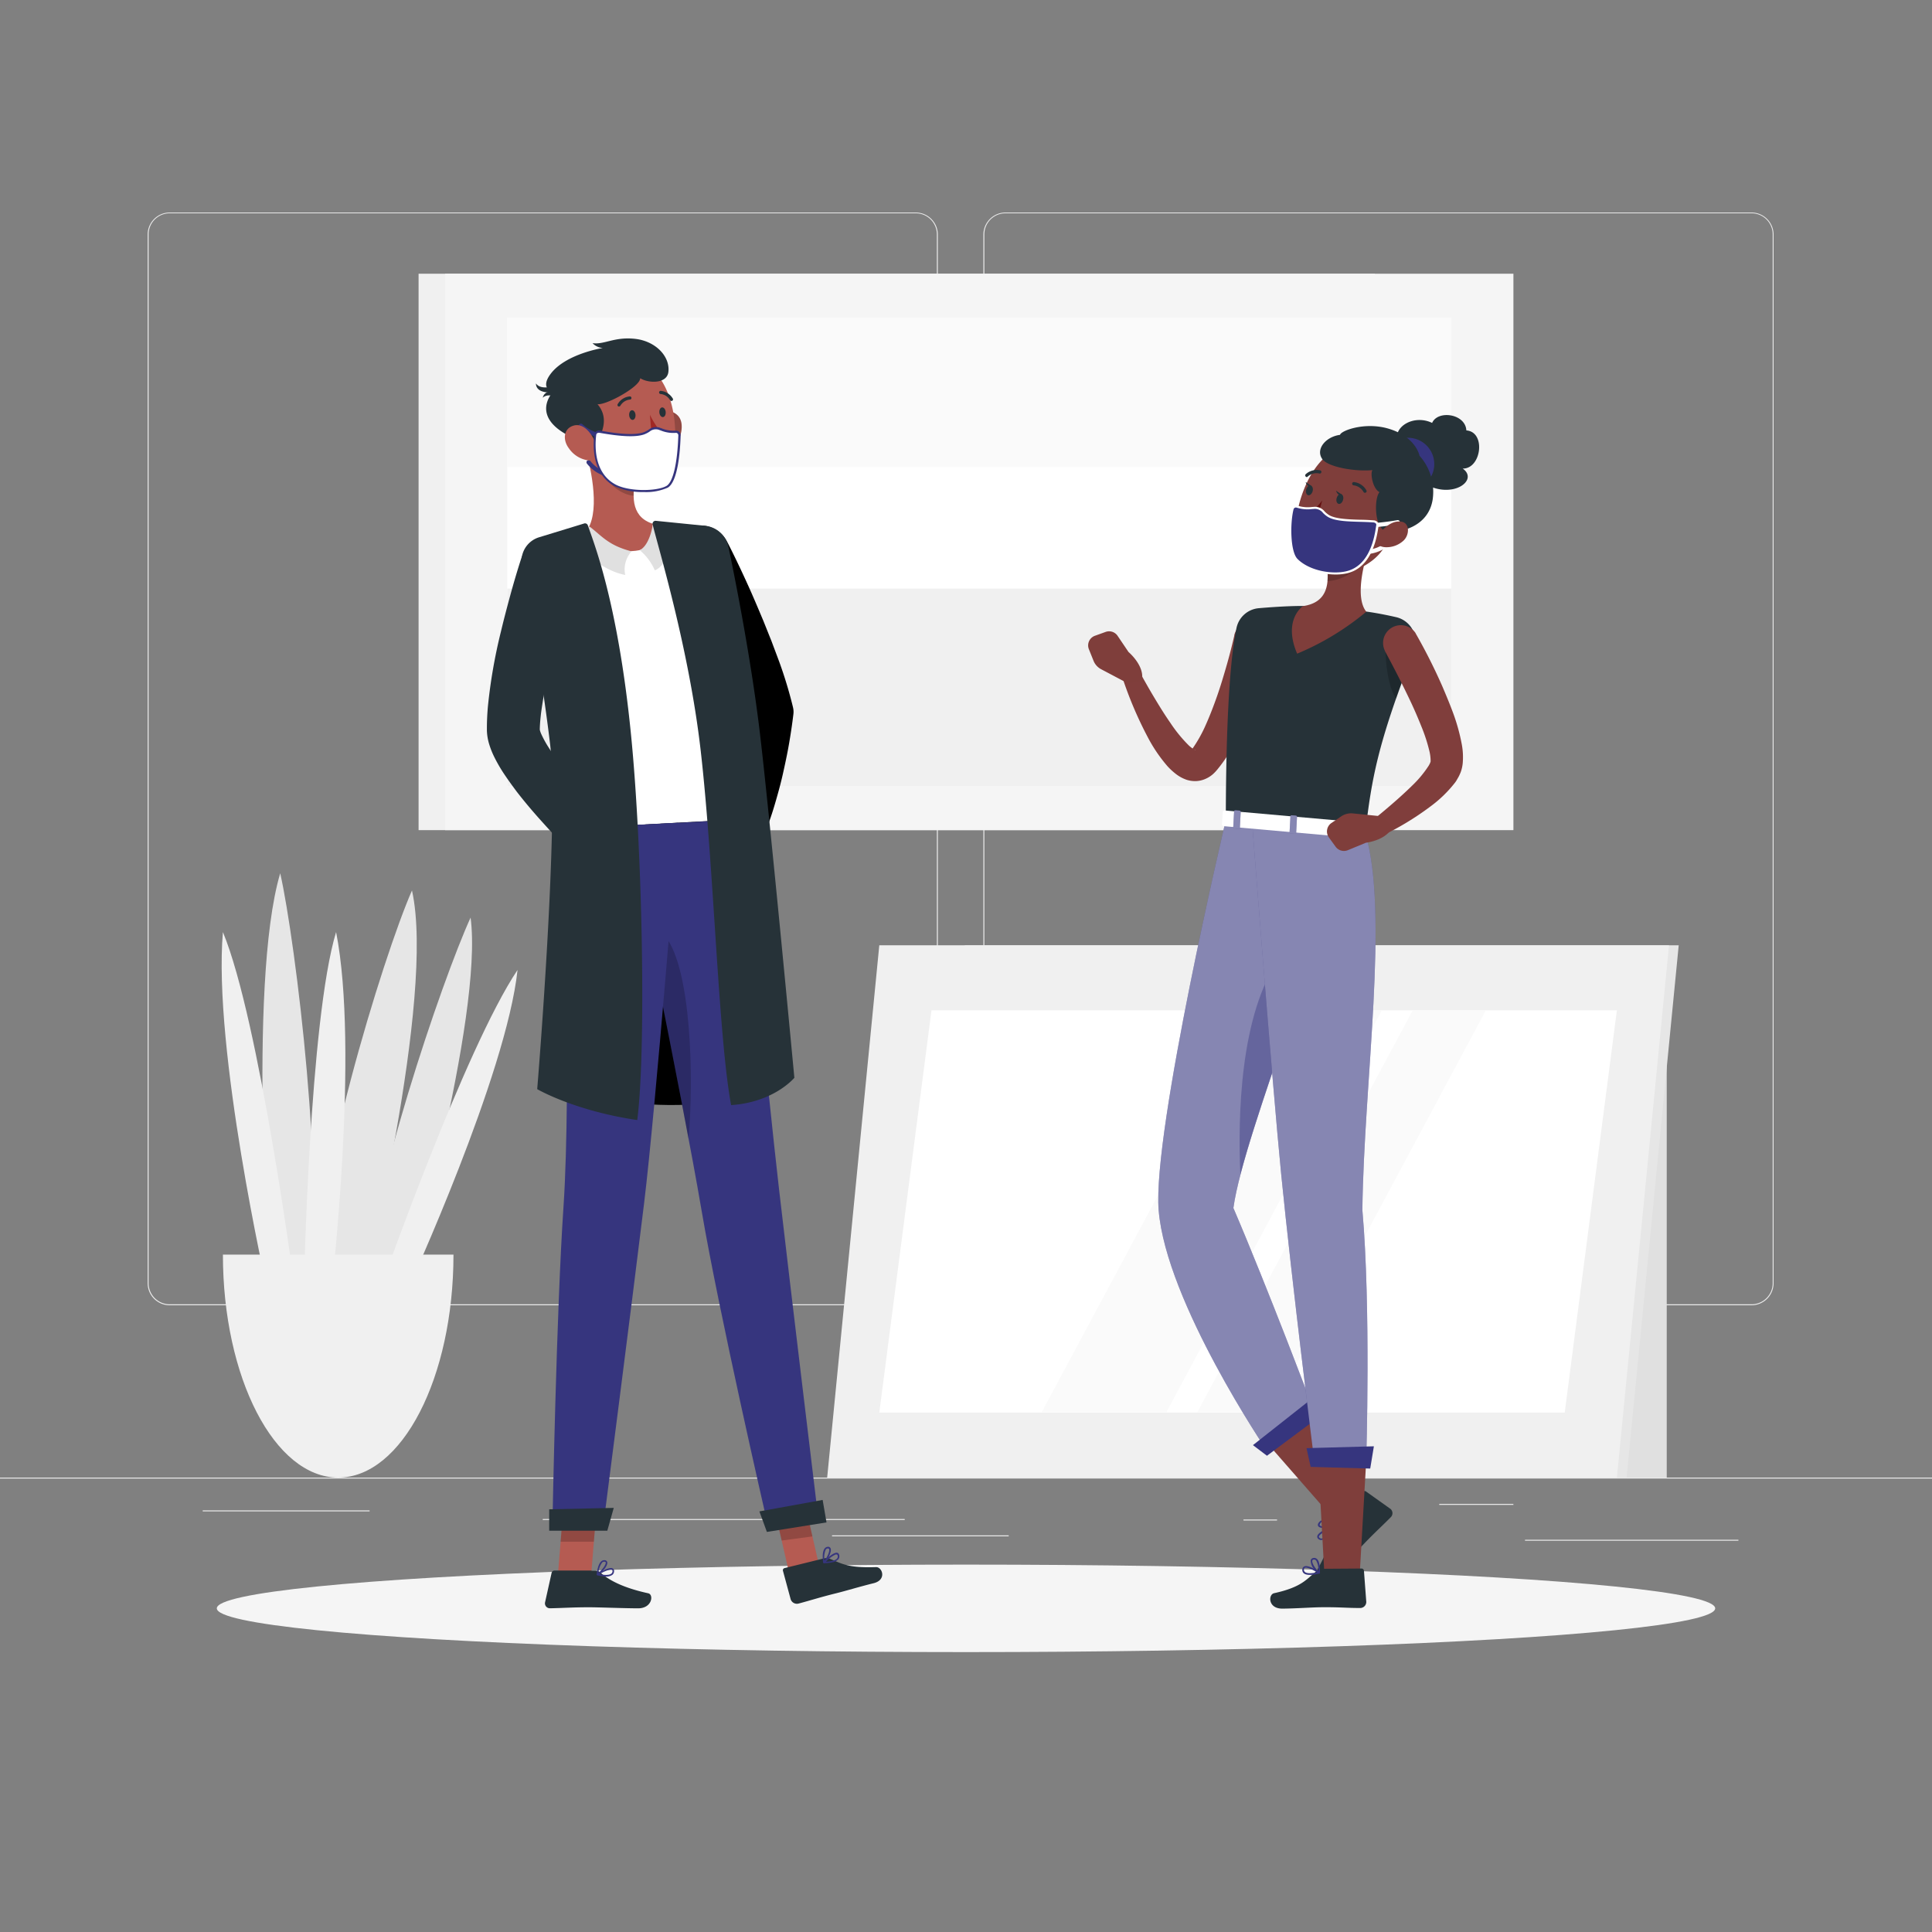 <svg xmlns="http://www.w3.org/2000/svg" viewBox="0 0 500 500"><rect x="0" y="0" width="500" height="500" fill="#808080" stroke="none"/><g id="freepik--background-complete--inject-41"><rect y="382.4" width="500" height="0.25" style="fill:#ebebeb"></rect><rect x="394.67" y="398.49" width="55.23" height="0.25" style="fill:#ebebeb"></rect><rect x="321.81" y="393.25" width="8.69" height="0.25" style="fill:#ebebeb"></rect><rect x="372.47" y="389.21" width="19.19" height="0.25" style="fill:#ebebeb"></rect><rect x="52.46" y="390.89" width="43.19" height="0.25" style="fill:#ebebeb"></rect><rect x="215.33" y="397.35" width="45.72" height="0.25" style="fill:#ebebeb"></rect><rect x="140.46" y="393.12" width="93.68" height="0.25" style="fill:#ebebeb"></rect><path d="M242.72,332.09A5.71,5.71,0,0,1,237,337.8H43.91a5.71,5.71,0,0,1-5.7-5.71V60.66A5.71,5.71,0,0,1,43.91,55H237a5.71,5.71,0,0,1,5.71,5.71m-.25,0A5.47,5.47,0,0,0,237,55.2H43.91a5.46,5.46,0,0,0-5.45,5.46V332.09a5.46,5.46,0,0,0,5.45,5.46H237a5.47,5.47,0,0,0,5.46-5.46" style="fill:#ebebeb"></path><path d="M453.31,337.8H260.21a5.72,5.72,0,0,1-5.71-5.71V60.66A5.72,5.72,0,0,1,260.21,55h193.1A5.71,5.71,0,0,1,459,60.66V332.09A5.71,5.71,0,0,1,453.31,337.8ZM260.21,55.2a5.47,5.47,0,0,0-5.46,5.46V332.09a5.47,5.47,0,0,0,5.46,5.46h193.1a5.47,5.47,0,0,0,5.46-5.46V60.66a5.47,5.47,0,0,0-5.46-5.46Z" style="fill:#ebebeb"></path><rect x="108.33" y="70.84" width="247.48" height="144" style="fill:#f0f0f0"></rect><rect x="115.2" y="70.84" width="276.47" height="144" style="fill:#f5f5f5"></rect><rect x="192.78" y="20.7" width="121.3" height="244.29" transform="translate(110.59 396.28) rotate(-90)" style="fill:#fff"></rect><rect x="234.09" y="-20.61" width="38.69" height="244.29" transform="translate(151.9 354.97) rotate(-90)" style="fill:#fafafa"></rect><rect x="227.85" y="55.77" width="51.16" height="244.29" transform="translate(75.52 431.35) rotate(-90)" style="fill:#f0f0f0"></rect><path d="M72.52,226C63.92,255,70,334.62,70,334.62l9.74,0C84.48,308.7,76.52,243.71,72.52,226Z" style="fill:#e6e6e6"></path><path d="M69.1,333.49h7.18s-9.13-69.44-18.59-92.27C55.08,271.55,69.1,333.49,69.1,333.49Z" style="fill:#f0f0f0"></path><path d="M121.79,237.47c3.39,25.82-17.13,96.85-17.13,96.85l-9.8,0C94.75,311.21,114.55,253.24,121.79,237.47Z" style="fill:#e6e6e6"></path><path d="M105.71,333.32H98.5s21.79-61.94,35.44-82.3C131.06,278.07,105.71,333.32,105.71,333.32Z" style="fill:#f0f0f0"></path><path d="M106.62,230.45c6.19,27.73-12.8,104-12.8,104l-11.81,0C80,309.64,99.17,247.38,106.62,230.45Z" style="fill:#e6e6e6"></path><path d="M85.81,333.49H78.64s1.42-69.44,8.34-92.27C93,271.55,85.81,333.49,85.81,333.49Z" style="fill:#f0f0f0"></path><path d="M57.69,324.69c0,31.87,13.36,57.71,29.84,57.71s29.83-25.84,29.83-57.71Z" style="fill:#f0f0f0"></path><polygon points="376.17 382.4 431.35 382.4 431.35 261.46 376.17 280.87 376.17 382.4" style="fill:#e0e0e0"></polygon><polygon points="236.19 382.4 420.96 382.4 434.45 244.64 249.69 244.64 236.19 382.4" style="fill:#e6e6e6"></polygon><polygon points="214.07 382.4 418.45 382.4 431.94 244.64 227.56 244.64 214.07 382.4" style="fill:#f0f0f0"></polygon><polygon points="404.95 365.58 418.45 261.46 241.07 261.46 227.56 365.58 404.95 365.58" style="fill:#fff"></polygon><polygon points="328.73 365.58 384.55 261.46 365.63 261.46 309.81 365.58 328.73 365.58" style="fill:#fafafa"></polygon><polygon points="301.8 365.58 357.62 261.46 325.36 261.46 269.54 365.58 301.8 365.58" style="fill:#fafafa"></polygon></g><g id="freepik--Shadow--inject-41"><ellipse id="freepik--path--inject-41" cx="250" cy="416.24" rx="193.89" ry="11.32" style="fill:#f5f5f5"></ellipse></g><g id="freepik--character-1--inject-41"><path d="M203.75,280.22s-23.81,12.46-61.65.73c2.64-18.32,7.15-74.6,7.15-74.6H194Z"></path><path d="M188.23,140.29c1.74,3.38,3.32,6.71,4.88,10.11s3,6.82,4.46,10.3l2.1,5.24c.66,1.77,1.33,3.53,2,5.34a111.63,111.63,0,0,1,3.43,11.25l.13.54a4.94,4.94,0,0,1,.1,1.75c-.31,2.61-.7,5.2-1.15,7.78s-1,5.14-1.57,7.69-1.27,5.07-2,7.57-1.56,5-2.59,7.5a3.86,3.86,0,0,1-7.44-1.59v-.12l.29-7.45c.09-2.5.2-5,.27-7.47s.15-5,.22-7.43.07-4.93.12-7.39l.23,2.29c-1-3.08-2.37-6.36-3.73-9.62s-2.86-6.54-4.35-9.82L179,156.91l-4.58-9.82v0a7.69,7.69,0,0,1,13.81-6.78Z"></path><path d="M149.35,149.73c-1,2.72-2,5.69-3,8.56s-1.81,5.83-2.63,8.75a123.47,123.47,0,0,0-3.68,17.38c-.17,1.41-.3,2.8-.34,4.11l0,.4a.9.9,0,0,0,0-.19s0,0,0,.15a6.37,6.37,0,0,0,.43,1.19,27.56,27.56,0,0,0,1.82,3.31c.73,1.17,1.55,2.35,2.4,3.53A137.82,137.82,0,0,0,156,210.65l0,0a6.43,6.43,0,0,1-9.22,9c-2.36-2.4-4.48-4.74-6.68-7.18s-4.31-4.93-6.37-7.59c-1-1.33-2-2.71-3-4.18a39.36,39.36,0,0,1-2.85-4.87,21.54,21.54,0,0,1-1.27-3.2,13.54,13.54,0,0,1-.6-3.52v-.78c0-1.83.1-3.57.24-5.3a137.26,137.26,0,0,1,3.4-19.62c.75-3.16,1.58-6.29,2.43-9.41s1.75-6.17,2.79-9.4a7.7,7.7,0,0,1,14.66,4.73l-.12.32Z" style="fill:#263238"></path><path d="M147.8,138.41c1.21-.23,2.44-.43,3.67-.61A170.32,170.32,0,0,1,171,136c.81,0,1.6,0,2.38,0,1.66.06,3.25.17,4.69.3a9.14,9.14,0,0,1,8,6.92c2.48,10.2,6.69,33.15,5.76,68.81l-46,2.45a337.39,337.39,0,0,0-7.53-64.66,9.15,9.15,0,0,1,7-10.95C146.13,138.73,147,138.56,147.8,138.41Z" style="fill:#fff"></path><path d="M151.36,115.68c1.81,6.16,4.11,17.53.11,22.12,3.53,3,6,5.54,13.05,4.74,5.38-.62,7.83-4.58,6.43-6.55-7.14-1-7.45-6.22-6.68-11.21Z" style="fill:#b55b52"></path><path d="M163.45,142.69a6.94,6.94,0,0,0-1.64,6.1c-5.73-1-12-6.58-12.9-8.95l2.55-3.17a1,1,0,0,1,1.4-.18C155.84,138.81,157.56,141.18,163.45,142.69Z" style="fill:#e0e0e0"></path><path d="M165.54,142.37a13.94,13.94,0,0,1,3.92,5.23c3.76-1.47,4.33-8.31,3.81-11.42l-3.34-.94a.82.82,0,0,0-1.05.71C168.71,137.53,167.64,141.44,165.54,142.37Z" style="fill:#e0e0e0"></path><path d="M156.62,119.4l7.64,5.38a21.1,21.1,0,0,0-.28,3.51c-2.7-.14-6.64-2.73-7.19-5.5A9.57,9.57,0,0,1,156.62,119.4Z" style="opacity:0.2"></path><path d="M169.37,109.06a8.13,8.13,0,0,0,.17,6.19c1.18,2.6,3.94,2.06,5.43-.19,1.34-2,2.34-5.81.28-7.67S170.34,106.61,169.37,109.06Z" style="fill:#b55b52"></path><path d="M169.37,109.06a8.13,8.13,0,0,0,.17,6.19c1.18,2.6,3.94,2.06,5.43-.19,1.34-2,2.34-5.81.28-7.67S170.34,106.61,169.37,109.06Z" style="opacity:0.2"></path><path d="M149.73,106.32c1.32,8.44,1.65,13.45,6.35,17.4,7.06,6,17.17,1.09,18.41-7.57,1.11-7.79-1.22-20.29-9.85-22.89A11.65,11.65,0,0,0,149.73,106.32Z" style="fill:#b55b52"></path><path d="M153.87,115.35c1-1.71,4.42-6.48.76-10.75,2.14.33,11.1-4.52,11.05-6.72,2.08,1.34,6.95,1.53,7.3-1.65.45-4.06-3.39-8-8.72-8.55s-7.86,1.56-10.91,1.13A4,4,0,0,0,156,90.06s-9.43,1.47-13.4,6.57c-3.09,4,.49,4.85.49,4.85S134.93,109.79,153.87,115.35Z" style="fill:#263238"></path><path d="M154.29,113l-.19,0a11.51,11.51,0,0,1-4.18-2.46.55.55,0,0,1,.79-.76,10.55,10.55,0,0,0,3.77,2.18.56.56,0,0,1,.33.71A.55.55,0,0,1,154.29,113Z" style="fill:#36357E"></path><path d="M156.17,123l-.18,0a9.58,9.58,0,0,1-4.13-3.08.55.55,0,0,1,.89-.64,8.7,8.7,0,0,0,3.6,2.69.54.54,0,0,1-.18,1.06Z" style="fill:#36357E"></path><path d="M144.18,99.67s-4.11,1.6-5.49-.44c.13,3.28,5.51,2.14,5.51,2.14Z" style="fill:#263238"></path><path d="M145.91,103.68s-3.66-2.45-5.45-.76c.84-3.17,5.84-.89,5.84-.89Z" style="fill:#263238"></path><path d="M147.21,116a7.27,7.27,0,0,0,4.93,3.13c2.83.35,2.89-2,1.94-4.54-.86-2.27-3-5.22-5.65-4.44S145.62,113.9,147.21,116Z" style="fill:#b55b52"></path><path d="M162.83,107.49c.06.7.48,1.22.93,1.18s.77-.64.71-1.33-.49-1.22-.94-1.17S162.77,106.8,162.83,107.49Z" style="fill:#263238"></path><path d="M170.64,106.77c.07.69.48,1.21.94,1.17s.76-.63.7-1.33-.49-1.21-.94-1.17S170.58,106.08,170.64,106.77Z" style="fill:#263238"></path><path d="M168.19,107.34A24.93,24.93,0,0,0,172,113c-1.11,1.25-3.24.92-3.24.92Z" style="fill:#a02724"></path><path d="M166.06,116a6.87,6.87,0,0,0,.9,0,.21.21,0,1,0,0-.41,5.51,5.51,0,0,1-4.66-1.72.2.2,0,1,0-.32.25A5.74,5.74,0,0,0,166.06,116Z" style="fill:#263238"></path><path d="M160.19,105.2a.42.42,0,0,0,.36-.2,3.25,3.25,0,0,1,2.47-1.59.41.41,0,0,0,.4-.42.41.41,0,0,0-.42-.4,4,4,0,0,0-3.14,2,.42.42,0,0,0,.13.57A.66.66,0,0,0,160.19,105.2Z" style="fill:#263238"></path><path d="M173.76,103.77a.46.46,0,0,0,.22-.06.4.4,0,0,0,.14-.56,4.1,4.1,0,0,0-3.13-2,.42.42,0,0,0-.42.4.41.41,0,0,0,.39.42,3.17,3.17,0,0,1,2.46,1.62A.45.45,0,0,0,173.76,103.77Z" style="fill:#263238"></path><polygon points="204.61 408.82 212.57 407.75 207.79 386.83 199.84 387.9 204.61 408.82" style="fill:#b55b52"></polygon><path d="M213.24,403.31l-10.18,2.51a.56.56,0,0,0-.43.71l2,7.38a1.7,1.7,0,0,0,2,1.1c3.25-.86,5.55-1.63,9.67-2.65,2.54-.62,6.26-1.76,9.77-2.62s2.25-4.23.66-4.17c-7.13.26-8.87-.88-11.85-2.11A2.66,2.66,0,0,0,213.24,403.31Z" style="fill:#263238"></path><polygon points="199.84 387.9 207.8 386.84 210.25 397.62 202.29 398.69 199.84 387.9" style="opacity:0.2"></polygon><path d="M191.82,212.06s6.88,70.53,9.78,95.58c3.17,27.43,10,83.85,10,83.85l-13.32,1.31s-12.18-52.91-16.7-79.45c-5.14-30.23-19.47-99.71-19.47-99.71Z" style="fill:#36357E"></path><path d="M172.3,242.51c6.53,8.37,7.32,36.1,5.89,52.22-2.6-13.88-5.81-30.16-8.67-44.47Z" style="opacity:0.2"></path><polygon points="213.9 394 198.47 396.46 196.53 391.15 212.9 388.18 213.9 394" style="fill:#263238"></polygon><path d="M215.5,404.31a2.64,2.64,0,0,0,1.5-.82,1.22,1.22,0,0,0,.15-1.15.64.64,0,0,0-.47-.48c-1-.25-3.33,2.07-3.59,2.34a.2.2,0,0,0,0,.22.2.2,0,0,0,.19.13A10.68,10.68,0,0,0,215.5,404.31Zm.81-2a.63.63,0,0,1,.27,0c.06,0,.14.05.18.2a.83.83,0,0,1-.09.79c-.36.49-1.44.81-2.93.88A8.29,8.29,0,0,1,216.31,402.27Z" style="fill:#36357E"></path><path d="M213.28,404.54a.13.13,0,0,0,.09-.05c.75-.68,2-2.92,1.57-3.81a.67.67,0,0,0-.76-.36,1.1,1.1,0,0,0-.78.46c-.78,1-.38,3.49-.37,3.6a.21.21,0,0,0,.14.15A.14.14,0,0,0,213.28,404.54Zm.86-3.8.09,0c.26,0,.31.08.34.13.24.52-.49,2.17-1.19,3a5,5,0,0,1,.34-2.86A.73.73,0,0,1,214.14,400.74Z" style="fill:#36357E"></path><polygon points="144.3 408.64 152.91 408.64 154.53 388.71 145.93 388.71 144.3 408.64" style="fill:#b55b52"></polygon><path d="M154,406.45H143.5a.77.77,0,0,0-.74.59l-1.7,7.65a1.27,1.27,0,0,0,1.26,1.53c3.38-.06,5.84-.26,10.09-.26,2.62,0,9.13.27,12.75.27s4.08-3.57,2.6-3.89c-6.63-1.45-10.25-3.45-12.37-5.36A2.14,2.14,0,0,0,154,406.45Z" style="fill:#263238"></path><polygon points="145.93 388.72 154.53 388.72 153.69 398.99 145.08 398.99 145.93 388.72" style="opacity:0.2"></polygon><path d="M175.52,212.93s-5.78,73.54-8.84,98.57c-3.34,27.4-10.27,81.16-10.27,81.16L143,393.2s1-54,2.83-80.85c2.08-30.59,0-97.84,0-97.84Z" style="fill:#36357E"></path><polygon points="157.17 396.15 142.13 396.15 142.13 390.61 158.84 390.24 157.17 396.15" style="fill:#263238"></polygon><path d="M156.83,408a2.65,2.65,0,0,0,1.66-.44,1.22,1.22,0,0,0,.42-1.08.65.65,0,0,0-.35-.58c-.95-.49-3.72,1.22-4,1.42a.2.2,0,0,0-.09.2.2.2,0,0,0,.15.17A10.44,10.44,0,0,0,156.83,408Zm1.28-1.79a.54.54,0,0,1,.27.06.24.24,0,0,1,.13.23.82.82,0,0,1-.28.74c-.47.4-1.6.45-3.06.16A8.36,8.36,0,0,1,158.11,406.17Z" style="fill:#36357E"></path><path d="M154.63,407.65l.1,0c.89-.49,2.61-2.37,2.43-3.33a.67.67,0,0,0-.65-.54,1.13,1.13,0,0,0-.87.27c-1,.81-1.2,3.3-1.21,3.4a.2.2,0,0,0,.09.19A.2.2,0,0,0,154.63,407.65Zm1.74-3.49h.09c.26,0,.29.15.3.21.11.56-1,2-1.88,2.66a4.93,4.93,0,0,1,1-2.7A.73.73,0,0,1,156.37,404.16Z" style="fill:#36357E"></path><path d="M151.14,135.49a.77.77,0,0,1,1,.49c1.27,3.85,7.7,19.25,11.15,54,3,29.86,3.95,81.9,1.63,99.89-16.4-2.42-25.89-8-25.89-8s5.74-69.32,3.31-89.5c-2.14-17.84-5.64-37.17-7.26-46a6.42,6.42,0,0,1,4.49-7.34Z" style="fill:#263238"></path><path d="M169.75,134.79a.77.77,0,0,0-.83,1c1.31,5.52,9.37,31.87,12.41,58.4C184.75,224,185.87,268,189.21,286c11.15-.74,16.37-7.07,16.37-7.07s-6.59-70.19-9.06-90.37c-2.27-18.55-6.15-38.17-8-47.07a6.9,6.9,0,0,0-6.06-5.42Z" style="fill:#263238"></path><path d="M155.28,111.72c-.8-.14-1.2.32-1.25.74-.29,2.43-.82,9.86,5.06,13.1,3.48,1.93,10.89,1.93,13.54.4,2.46-1.41,3.06-9.25,3.19-13.3a.89.89,0,0,0-.9-.94,9.57,9.57,0,0,1-4.45-.82c-1.63-.51-2.37.72-3.9,1.25C164,113,159.14,112.42,155.28,111.72Z" style="fill:#fff"></path><path d="M166.57,127.34A16.88,16.88,0,0,1,159,125.8c-5.54-3.06-5.63-9.69-5.19-13.37a1.16,1.16,0,0,1,.45-.77,1.39,1.39,0,0,1,1.12-.21c5.48,1,9.13,1.13,11.15.44a6.2,6.2,0,0,0,1.31-.67,3.07,3.07,0,0,1,2.77-.58l.67.23a8.06,8.06,0,0,0,3.67.58,1.08,1.08,0,0,1,.83.31,1.21,1.21,0,0,1,.37.91c-.14,4.41-.76,12-3.33,13.53A13.81,13.81,0,0,1,166.57,127.34ZM155,112a.74.74,0,0,0-.46.13.6.6,0,0,0-.24.4c-.42,3.54-.34,9.92,4.92,12.82,3.44,1.91,10.74,1.86,13.28.4,1.68-1,2.82-5.85,3.05-13.07a.63.63,0,0,0-.2-.49.54.54,0,0,0-.42-.17,8.5,8.5,0,0,1-3.89-.6l-.65-.23a2.54,2.54,0,0,0-2.31.53,7.24,7.24,0,0,1-1.42.72c-2.11.72-5.85.58-11.43-.42h0Z" style="fill:#36357E"></path></g><g id="freepik--character-2--inject-41"><polygon points="355.48 391.05 347.43 395.74 327.59 373.06 338.12 364.57 355.48 391.05" style="fill:#7f3e3b"></polygon><path d="M345.35,393.69l7.23-7.57a.72.72,0,0,1,.94-.13l6.33,4.51a1.45,1.45,0,0,1,.07,2.16c-2.56,2.6-3.92,3.73-7.1,7.06-2,2-5.81,6.48-8.51,9.31s-5.42.47-4.53-.93c4-6.3,4.55-9.79,4.87-12.91A2.59,2.59,0,0,1,345.35,393.69Z" style="fill:#263238"></path><path d="M344,397.28a3.61,3.61,0,0,1-1.94,1.26,1.07,1.07,0,0,1-1-.4.69.69,0,0,1-.13-.66c.37-1.23,4.2-2.69,4.64-2.85a.2.2,0,0,1,.23.31A16.48,16.48,0,0,1,344,397.28Zm-2.43,0a1.23,1.23,0,0,0-.23.35.25.25,0,0,0,.06.26.69.69,0,0,0,.65.28c.73-.08,1.84-1.13,3-2.85A12.63,12.63,0,0,0,341.58,397.23Z" style="fill:#36357E"></path><path d="M345.79,395l-.07,0c-1.11.48-4,.76-4.54,0-.14-.19-.23-.52.16-1a1.67,1.67,0,0,1,1.09-.64c1.46-.21,3.28,1.26,3.35,1.32a.19.19,0,0,1,.07.2A.34.34,0,0,1,345.79,395Zm-4-.85-.09.1c-.25.32-.16.45-.14.49.36.48,2.44.43,3.68,0a4.6,4.6,0,0,0-2.74-1A1.19,1.19,0,0,0,341.75,394.13Z" style="fill:#36357E"></path><path d="M328.51,166.49a118.74,118.74,0,0,1-4.89,16.62,76,76,0,0,1-3.5,8.09,39.81,39.81,0,0,1-5,7.86l-.4.47c-.15.18-.44.47-.67.69a7.23,7.23,0,0,1-2,1.32,6.77,6.77,0,0,1-2.58.61,7.31,7.31,0,0,1-2.34-.33,9.62,9.62,0,0,1-3-1.67,16.33,16.33,0,0,1-2-1.87,39.27,39.27,0,0,1-5.15-7.61,100.38,100.38,0,0,1-6.68-15.85,2.28,2.28,0,0,1,4.17-1.81l0,.05c1.31,2.38,2.66,4.81,4.06,7.15s2.82,4.67,4.35,6.85a36.8,36.8,0,0,0,4.75,5.83,8.86,8.86,0,0,0,1.14.91c.33.22.64.33.62.28a.47.47,0,0,0-.28-.06,1.51,1.51,0,0,0-.56.11c-.17.08-.23.1-.25.13s0,0,0-.08l.25-.34a35.84,35.84,0,0,0,3.59-6.44c1.05-2.37,2-4.85,2.88-7.37s1.65-5.11,2.4-7.71,1.43-5.27,2-7.78l0-.12a4.59,4.59,0,0,1,8.95,2.07Z" style="fill:#803e3c"></path><polygon points="351.83 408.55 342.83 408.86 341.1 377.43 353.6 377.61 351.83 408.55" style="fill:#7f3e3b"></polygon><path d="M342.21,406l10.1-.07a.65.65,0,0,1,.68.61l.6,8a1.57,1.57,0,0,1-1.55,1.61c-3.51,0-5.19-.23-9.63-.2-2.74,0-6.75.33-10.52.36s-3.72-3.7-2.12-4c7.14-1.56,8.4-3.66,10.9-5.67A2.54,2.54,0,0,1,342.21,406Z" style="fill:#263238"></path><path d="M320,162.54c-1.26,5.94-2.72,19.37-2.76,49.67l36.1,3.19c1.66-13.66,3-22.47,12.57-47a6.49,6.49,0,0,0-4.59-8.68c-2.32-.53-5-1.07-7.74-1.45a114,114,0,0,0-16.4-1.45c-4,0-8.35.32-11.4.58A6.46,6.46,0,0,0,320,162.54Z" style="fill:#263238"></path><path d="M358.59,167.07c-.16,4.39.75,11,2.73,13.74.63-1.81,1.32-3.72,2.07-5.75Z" style="opacity:0.2"></path><path d="M355,139.59c-1.9,5.22-4.52,14.85-1.4,18.72a69.83,69.83,0,0,1-17.9,10.86c-3.77-8.8,1.5-12.31,1.5-12.31,6.11-.89,6.68-5.3,6.33-9.51Z" style="fill:#7f3e3b"></path><path d="M351.71,143.54l-8.19,3.8a16.51,16.51,0,0,1,0,3c1.71.15,6.14-1.15,7.81-3.9A4.19,4.19,0,0,0,351.71,143.54Z" style="opacity:0.2"></path><path d="M362.53,131.34c-3,8.41-4,12-9.61,15.19-8.38,4.75-18.06-.73-17.67-9.85.35-8.21,5.14-20.58,14.49-21.6A12.15,12.15,0,0,1,362.53,131.34Z" style="fill:#7f3e3b"></path><path d="M361.63,114.64c-1.24-4.41,4.44-7.41,9-5.19,1.49-3.4,8.63-2.39,8.86,1.94,5.15.39,3.88,10-.95,9.87,4.27,3-2.66,8.1-9.81,3.94A76.46,76.46,0,0,1,361.63,114.64Z" style="fill:#263238"></path><circle cx="364.38" cy="120.1" r="6.81" style="fill:#36357E"></circle><path d="M342.19,118.78c1.55,2.22,9,3.32,13,2.88-.62.87.07,4.81,1.82,5.71-1.47,1.69-1.32,9.59,1.78,10.13s10.92-.93,12-8.34a14,14,0,0,0-3.43-11.23s-.89-5-8.32-7.08c-6-1.65-12,.61-12.24,1.69C343.17,113,340.4,116.2,342.19,118.78Z" style="fill:#263238"></path><path d="M356.22,136.4a.55.55,0,0,1-.54-.5.54.54,0,0,1,.5-.58c2.87-.24,5.45-.7,5.47-.71a.54.54,0,1,1,.19,1.07s-2.65.47-5.57.71Z" style="fill:#fff"></path><path d="M354,143.38a.54.54,0,0,1-.54-.5.55.55,0,0,1,.5-.58,9.08,9.08,0,0,0,4.29-1.59.55.55,0,0,1,.76.1.54.54,0,0,1-.11.76,10,10,0,0,1-4.86,1.81Z" style="fill:#fff"></path><path d="M317.25,212.21s-19.05,80.68-17.39,101c1.95,23.82,28,62.2,28,62.2l12-10.85s-11.88-31.45-20.66-51.93c2.81-20.48,27.68-78.35,27.68-97.84Z" style="fill:#36357E"></path><path d="M317.25,212.21s-19.05,80.68-17.39,101c1.95,23.82,28,62.2,28,62.2l12-10.85s-11.88-31.45-20.66-51.93c2.81-20.48,27.68-78.35,27.68-97.84Z" style="fill:#fff;opacity:0.4"></path><polygon points="342.02 366.21 327.89 376.75 324.26 374 339.77 361.76 342.02 366.21" style="fill:#36357E"></polygon><path d="M331.34,247.69C320.85,262.23,320.34,289,321,304c3.6-13.8,11.16-34.41,17.17-53C338,243.88,336.25,240.89,331.34,247.69Z" style="fill:#36357E;opacity:0.4"></path><path d="M324,212.27s5.25,68.2,7.58,91.72c2.77,27.92,8.56,74.18,8.56,74.18l13.44-.56s1.23-39.45-1-64.46c.4-33.21,7-76.86.71-97.75Z" style="fill:#36357E"></path><path d="M324,212.27s5.25,68.2,7.58,91.72c2.77,27.92,8.56,74.18,8.56,74.18l13.44-.56s1.23-39.45-1-64.46c.4-33.21,7-76.86.71-97.75Z" style="fill:#fff;opacity:0.4"></path><polygon points="354.61 380.06 339.2 379.63 338.12 374.78 355.56 374.3 354.61 380.06" style="fill:#36357E"></polygon><path d="M347.58,129.39c-.2.7-.73,1.16-1.19,1s-.66-.8-.46-1.5.72-1.15,1.18-1S347.77,128.7,347.58,129.39Z" style="fill:#263238"></path><path d="M339.7,127.15c-.2.69-.73,1.15-1.18,1s-.67-.8-.47-1.49.73-1.16,1.18-1S339.9,126.45,339.7,127.15Z" style="fill:#263238"></path><path d="M339.42,125.75l-1.53-1S338.37,126.34,339.42,125.75Z" style="fill:#263238"></path><path d="M342.19,129.52a19,19,0,0,1-3.75,3.74,3.14,3.14,0,0,0,2.35,1.18Z" style="fill:#630f0f"></path><path d="M344.2,138.17a7.17,7.17,0,0,1-1.19-.24.21.21,0,0,1-.15-.26.22.22,0,0,1,.26-.15,5.71,5.71,0,0,0,5.12-.87.21.21,0,0,1,.28.32A6,6,0,0,1,344.2,138.17Z" style="fill:#263238"></path><path d="M363.24,139.9a6.49,6.49,0,0,1-4.67,1.72c-2.28-.11-2.81-1.65-1.57-3.43,1.11-1.6,3.33-3.61,5.74-3.17C364.9,135.42,364.78,138.45,363.24,139.9Z" style="fill:#7f3e3b"></path><path d="M353.15,127.53a.44.44,0,0,1-.27-.2,3.37,3.37,0,0,0-2.54-1.72.44.44,0,0,1-.41-.45.43.43,0,0,1,.45-.4,4.21,4.21,0,0,1,3.24,2.14.42.42,0,0,1-.15.58A.45.45,0,0,1,353.15,127.53Z" style="fill:#263238"></path><path d="M338.19,123.48a.43.43,0,0,1-.28-.15.43.43,0,0,1,0-.6,4.2,4.2,0,0,1,3.76-1,.41.41,0,0,1,.29.52.42.42,0,0,1-.53.29,3.39,3.39,0,0,0-3,.8A.42.42,0,0,1,338.19,123.48Z" style="fill:#263238"></path><path d="M366.34,163.87a145.77,145.77,0,0,1,6.9,13.67c1,2.35,2,4.73,2.91,7.21a49.89,49.89,0,0,1,2.16,7.89,18.05,18.05,0,0,1,.24,4.89,9.25,9.25,0,0,1-.29,1.57,8,8,0,0,1-.28.87l-.3.67c-.21.46-.44.8-.66,1.2s-.46.71-.7,1a32.18,32.18,0,0,1-6.08,5.84A74.21,74.21,0,0,1,357,216.62a2.28,2.28,0,0,1-2.43-3.83l.06,0c3.76-3.07,7.56-6.25,10.89-9.53a28.54,28.54,0,0,0,4.16-5c.13-.19.2-.36.31-.54a3.79,3.79,0,0,0,.19-.46l.06-.19s0,0,0,0,0-.13,0-.27a11.16,11.16,0,0,0-.34-2.52,43,43,0,0,0-2.09-6.38c-.87-2.18-1.82-4.38-2.85-6.55-2.06-4.34-4.31-8.73-6.58-12.93l0-.07a4.59,4.59,0,0,1,8-4.46Z" style="fill:#803e3c"></path><path d="M337.26,407a1.22,1.22,0,0,1-.19-1,.84.84,0,0,1,.47-.61c1.08-.48,3.69,1.27,4,1.47a.19.19,0,0,1,.08.21.24.24,0,0,1-.17.17c-1.19.28-3.29.65-4.08-.12Zm3.58-.09c-1.06-.66-2.59-1.41-3.15-1.16a.34.34,0,0,0-.2.27.77.77,0,0,0,.17.76C338.08,407.22,339.26,407.26,340.84,406.94Z" style="fill:#36357E"></path><path d="M340.21,406.23a3.46,3.46,0,0,1-1-2.43.82.82,0,0,1,.75-.6,1.07,1.07,0,0,1,.89.28c.91.85.75,3.44.74,3.55a.22.22,0,0,1-.12.19.2.2,0,0,1-.21,0A4.89,4.89,0,0,1,340.21,406.23Zm.43-2.33-.09-.1a.66.66,0,0,0-.55-.18c-.28,0-.34.16-.37.26-.17.62.75,2.07,1.56,2.74A5,5,0,0,0,340.64,403.9Z" style="fill:#36357E"></path><path d="M354.24,213.32l.39,3.33c.09.26-.25.5-.67.46l-37.16-3.29c-.32,0-.56-.21-.55-.42l.2-3.28c0-.23.33-.39.69-.36L353.7,213A.63.63,0,0,1,354.24,213.32Z" style="fill:#fff"></path><path d="M348.66,217l1,.08c.19,0,.36-.07.36-.19l.23-4.27c0-.12-.14-.24-.34-.26l-1-.08c-.19,0-.36.07-.36.19l-.23,4.27C348.31,216.86,348.46,217,348.66,217Z" style="fill:#36357E"></path><path d="M348.66,217l1,.08c.19,0,.36-.07.36-.19l.23-4.27c0-.12-.14-.24-.34-.26l-1-.08c-.19,0-.36.07-.36.19l-.23,4.27C348.31,216.86,348.46,217,348.66,217Z" style="fill:#fff;opacity:0.4"></path><path d="M319.5,214.42l1,.08c.19,0,.36-.07.37-.19l.22-4.27c0-.12-.14-.24-.34-.26l-1-.08c-.19,0-.36.07-.36.19l-.23,4.27C319.15,214.28,319.3,214.4,319.5,214.42Z" style="fill:#36357E"></path><path d="M319.5,214.42l1,.08c.19,0,.36-.07.37-.19l.22-4.27c0-.12-.14-.24-.34-.26l-1-.08c-.19,0-.36.07-.36.19l-.23,4.27C319.15,214.28,319.3,214.4,319.5,214.42Z" style="fill:#fff;opacity:0.4"></path><path d="M334.08,215.71l1,.08c.19,0,.36-.07.36-.19l.23-4.27c0-.12-.14-.24-.34-.26l-1-.08c-.19,0-.36.07-.36.19l-.23,4.27C333.73,215.57,333.88,215.69,334.08,215.71Z" style="fill:#36357E"></path><path d="M334.08,215.71l1,.08c.19,0,.36-.07.36-.19l.23-4.27c0-.12-.14-.24-.34-.26l-1-.08c-.19,0-.36.07-.36.19l-.23,4.27C333.73,215.57,333.88,215.69,334.08,215.71Z" style="fill:#fff;opacity:0.4"></path><path d="M357.75,211.28l-7.62-.77a4.56,4.56,0,0,0-3.08.8L344.56,213a2.66,2.66,0,0,0-.64,3.74l1.74,2.39a2.66,2.66,0,0,0,3.15.9l4.68-1.93s5.52-.62,6.87-4.2Z" style="fill:#7f3e3b"></path><path d="M292.06,168.74l-2.83-4.19a2.65,2.65,0,0,0-3.12-1l-2.78,1a2.65,2.65,0,0,0-1.53,3.46L283,171a4.26,4.26,0,0,0,2,2.21l6.87,3.63,3.64-.76C296.32,172.31,292.06,168.74,292.06,168.74Z" style="fill:#7f3e3b"></path><path d="M347.3,128l-1.54-1S346.25,128.58,347.3,128Z" style="fill:#263238"></path><path d="M355.44,134.93c.84.06,1.1.59,1,1-.35,2.3-1.33,10.66-8,12.21-4,.91-9.86-.27-12.86-3.3-2-2-2.05-9.33-1.11-13.08a.91.91,0,0,1,1.14-.63,10.63,10.63,0,0,0,4.61.32c1.75-.07,2.16,1.24,3.54,2.09C346.15,135,351.44,134.63,355.44,134.93Z" style="fill:#36357E"></path><path d="M345.65,148.68c-3.55,0-7.76-1.18-10.23-3.67-2.05-2.08-2.13-9.52-1.17-13.33a1.17,1.17,0,0,1,.56-.73,1.14,1.14,0,0,1,.92-.1,8.92,8.92,0,0,0,3.79.36l.73-.05a3.21,3.21,0,0,1,2.57,1.21,6.12,6.12,0,0,0,1.12.92c1.66,1,4.94,1.13,8.1,1.22,1.15,0,2.35.07,3.42.15h0a1.41,1.41,0,0,1,1.07.5,1,1,0,0,1,.22.8l0,.28c-.39,2.62-1.57,10.61-8.17,12.14A13,13,0,0,1,345.65,148.68Zm-10.26-17.34a.71.71,0,0,0-.31.08.63.63,0,0,0-.31.39c-.93,3.71-.83,10.93,1,12.82,3.06,3.09,8.92,4.08,12.61,3.22,6.24-1.44,7.38-9.16,7.75-11.69l.05-.29a.53.53,0,0,0-.11-.38,1,1,0,0,0-.69-.29c-1.06-.08-2.25-.12-3.39-.15-3.24-.09-6.59-.19-8.37-1.3a6.66,6.66,0,0,1-1.22-1,2.66,2.66,0,0,0-2.17-1.05l-.7.05a9.35,9.35,0,0,1-4-.39Z" style="fill:#fff"></path></g></svg>